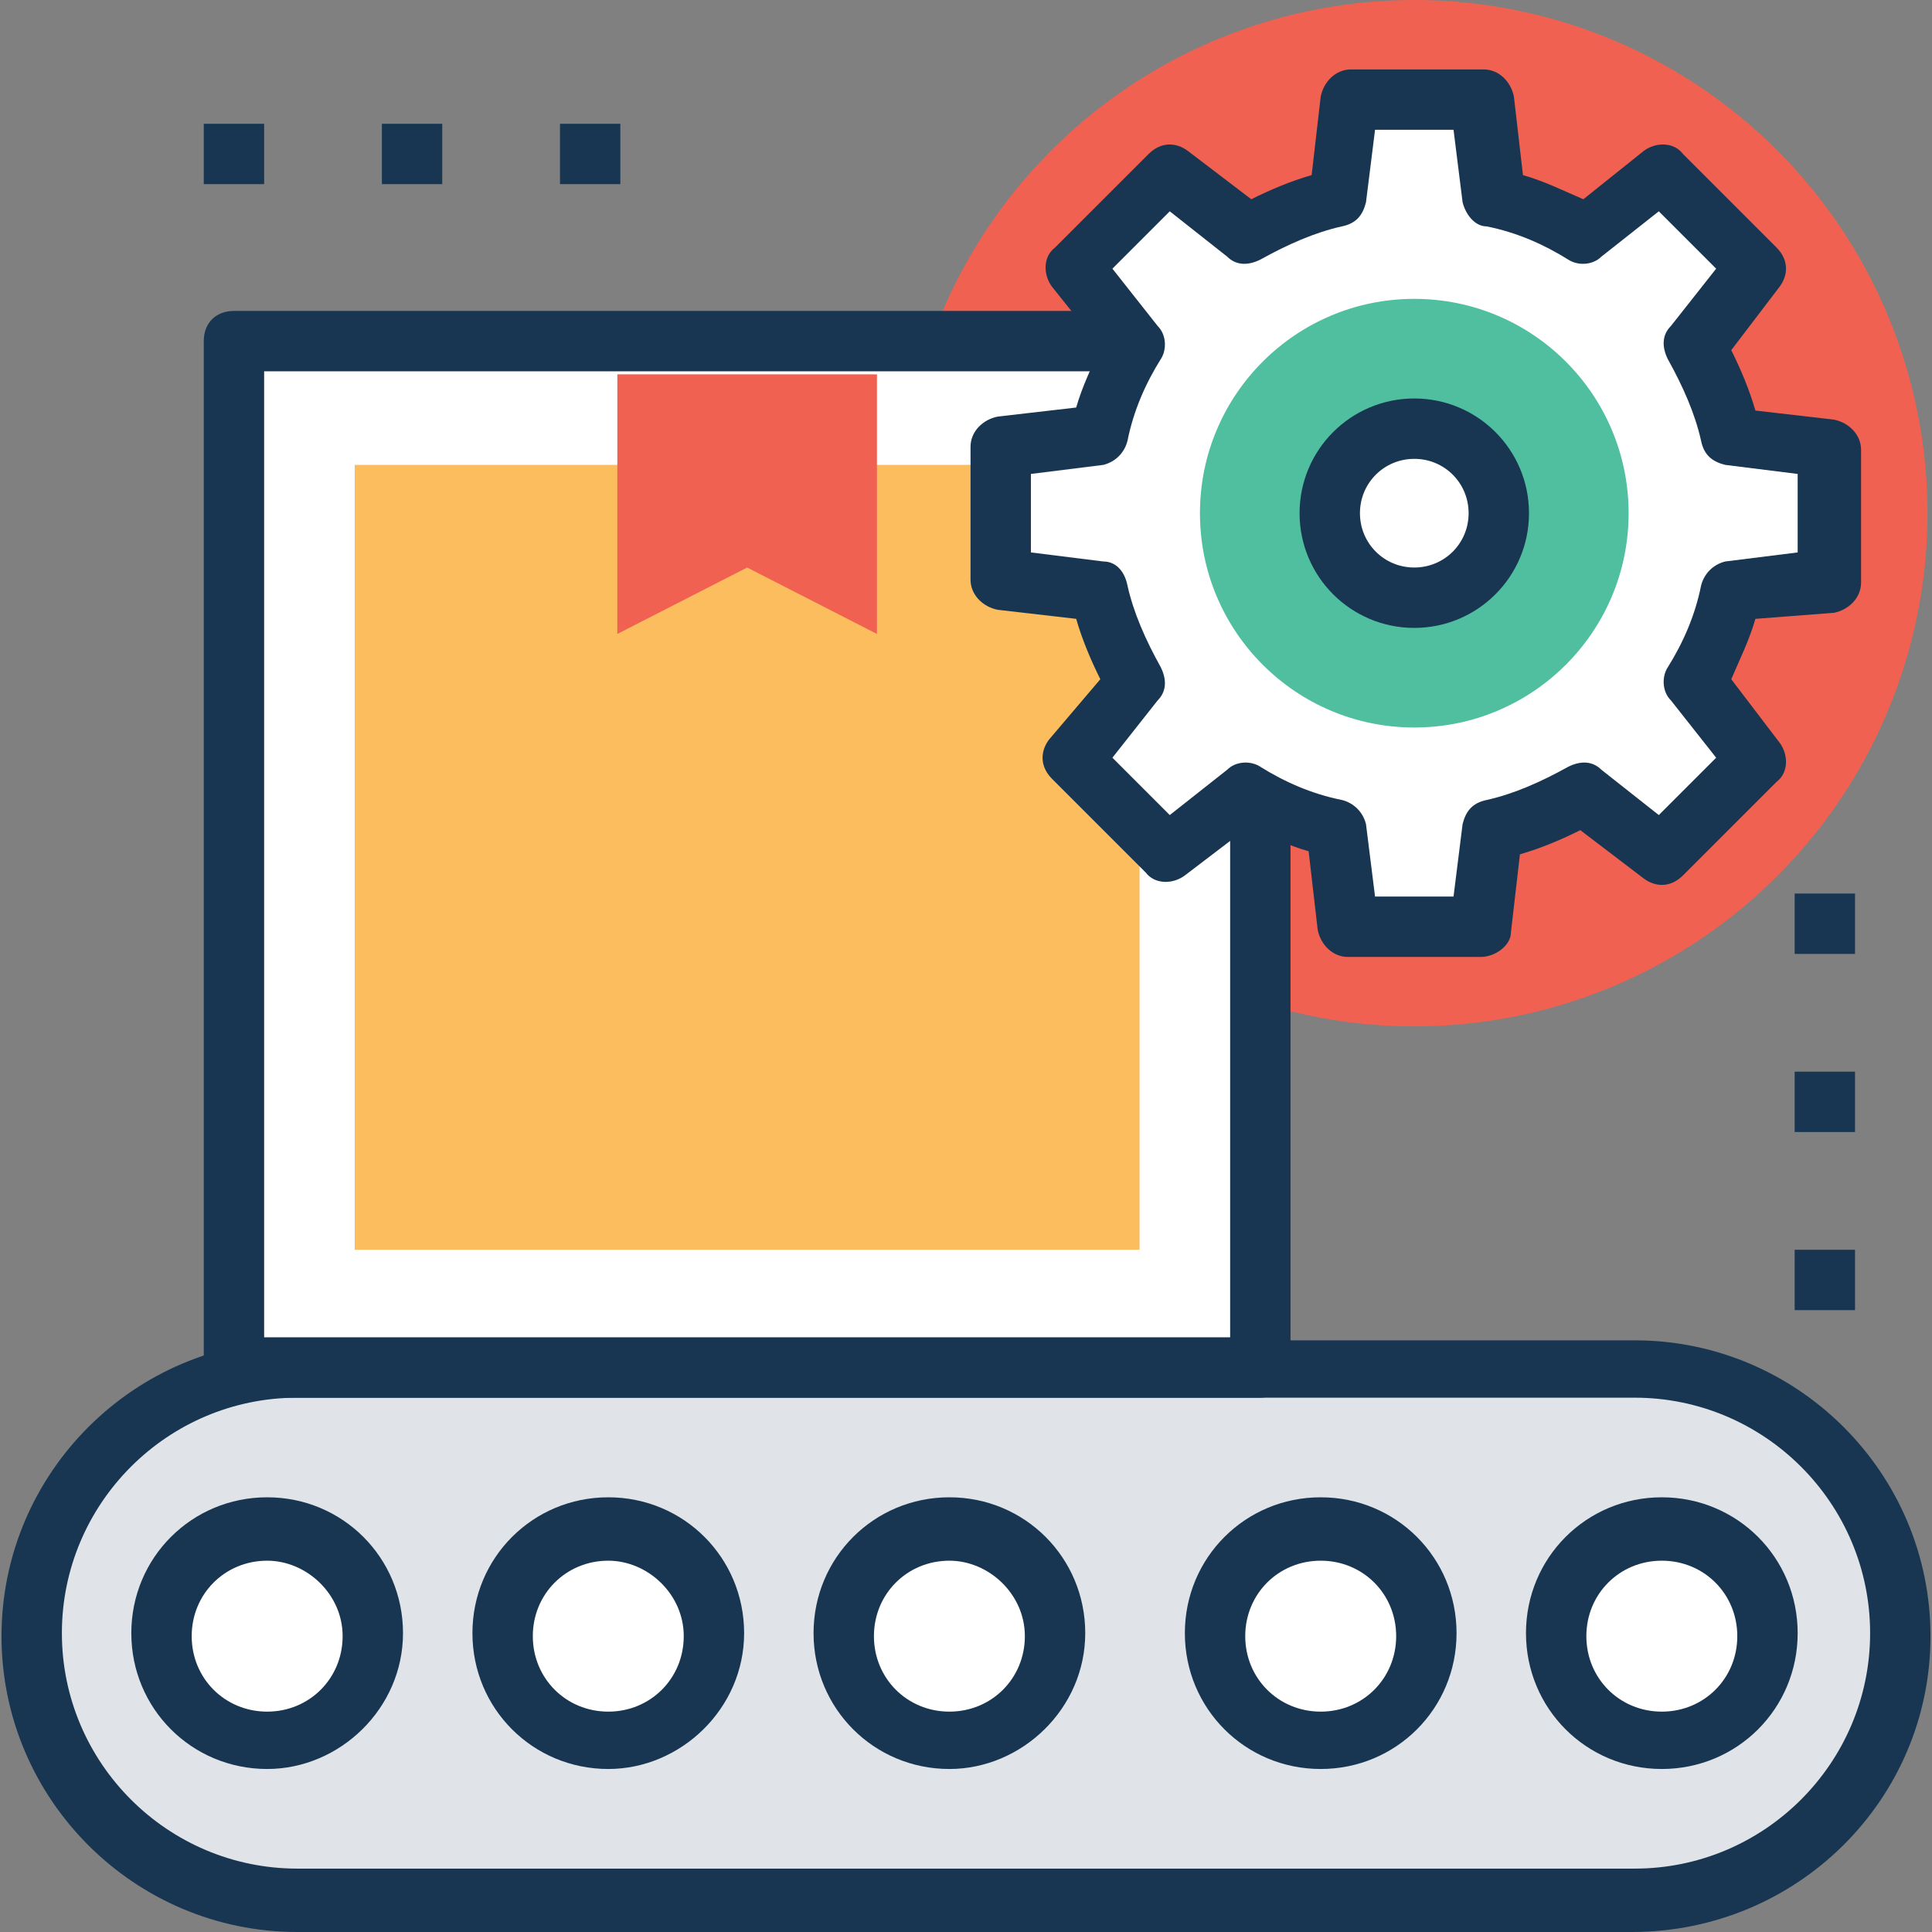 <?xml version="1.0"?>
<svg xmlns="http://www.w3.org/2000/svg" xmlns:xlink="http://www.w3.org/1999/xlink" xmlns:svgjs="http://svgjs.com/svgjs" version="1.1" width="512" height="512" x="0" y="0" viewBox="0 0 504.123 504.123" style="enable-background:new 0 0 512 512" xml:space="preserve"><rect x="0" y="0" width="504.123" height="504.123" fill="#808080" stroke="none"/><g>
<circle xmlns="http://www.w3.org/2000/svg" style="" cx="369.034" cy="133.908" r="133.908" fill="#f06151" data-original="#f06151"/>
<path xmlns="http://www.w3.org/2000/svg" style="" d="M425.748,356.825H77.588c-38.597,0-69.317,31.508-69.317,69.317s31.508,69.317,69.317,69.317h348.948  c38.597,0,69.317-31.508,69.317-69.317S464.345,356.825,425.748,356.825z" fill="#e0e4e8" data-original="#e0e4e8"/>
<path xmlns="http://www.w3.org/2000/svg" style="" d="M425.748,504.123H77.588c-42.535,0-77.194-34.658-77.194-77.194s34.658-77.194,77.194-77.194h348.948  c42.535,0,77.194,34.658,77.194,77.194S469.071,504.123,425.748,504.123z M77.588,364.702c-33.871,0-61.44,27.569-61.44,61.44  s27.569,61.44,61.44,61.44h348.948c33.871,0,61.44-27.569,61.44-61.44s-27.569-61.44-61.44-61.44H77.588z" fill="#183651" data-original="#183651"/>
<circle xmlns="http://www.w3.org/2000/svg" style="" cx="433.625" cy="426.929" r="27.569" fill="#ffffff" data-original="#ffffff"/>
<path xmlns="http://www.w3.org/2000/svg" style="" d="M433.625,461.588c-19.692,0-35.446-15.754-35.446-35.446c0-19.692,15.754-35.446,35.446-35.446  c19.692,0,35.446,15.754,35.446,35.446C469.071,445.834,453.317,461.588,433.625,461.588z M433.625,407.237  c-11.028,0-19.692,8.665-19.692,19.692s8.665,19.692,19.692,19.692s19.692-8.665,19.692-19.692S444.652,407.237,433.625,407.237z" fill="#183651" data-original="#183651"/>
<circle xmlns="http://www.w3.org/2000/svg" style="" cx="344.615" cy="426.929" r="27.569" fill="#ffffff" data-original="#ffffff"/>
<path xmlns="http://www.w3.org/2000/svg" style="" d="M344.615,461.588c-19.692,0-35.446-15.754-35.446-35.446c0-19.692,15.754-35.446,35.446-35.446  c19.692,0,35.446,15.754,35.446,35.446C380.062,445.834,364.308,461.588,344.615,461.588z M344.615,407.237  c-11.028,0-19.692,8.665-19.692,19.692s8.665,19.692,19.692,19.692s19.692-8.665,19.692-19.692S355.643,407.237,344.615,407.237z" fill="#183651" data-original="#183651"/>
<circle xmlns="http://www.w3.org/2000/svg" style="" cx="247.729" cy="426.929" r="27.569" fill="#ffffff" data-original="#ffffff"/>
<path xmlns="http://www.w3.org/2000/svg" style="" d="M247.729,461.588c-19.692,0-35.446-15.754-35.446-35.446c0-19.692,15.754-35.446,35.446-35.446  s35.446,15.754,35.446,35.446C283.175,445.834,266.634,461.588,247.729,461.588z M247.729,407.237  c-11.028,0-19.692,8.665-19.692,19.692s8.665,19.692,19.692,19.692s19.692-8.665,19.692-19.692S257.969,407.237,247.729,407.237z" fill="#183651" data-original="#183651"/>
<circle xmlns="http://www.w3.org/2000/svg" style="" cx="158.72" cy="426.929" r="27.569" fill="#ffffff" data-original="#ffffff"/>
<path xmlns="http://www.w3.org/2000/svg" style="" d="M158.72,461.588c-19.692,0-35.446-15.754-35.446-35.446c0-19.692,15.754-35.446,35.446-35.446  s35.446,15.754,35.446,35.446C194.166,445.834,177.625,461.588,158.72,461.588z M158.72,407.237  c-11.028,0-19.692,8.665-19.692,19.692s8.665,19.692,19.692,19.692c11.028,0,19.692-8.665,19.692-19.692  S168.96,407.237,158.72,407.237z" fill="#183651" data-original="#183651"/>
<circle xmlns="http://www.w3.org/2000/svg" style="" cx="69.711" cy="426.929" r="27.569" fill="#ffffff" data-original="#ffffff"/>
<path xmlns="http://www.w3.org/2000/svg" style="" d="M69.711,461.588c-19.692,0-35.446-15.754-35.446-35.446c0-19.692,15.754-35.446,35.446-35.446  s35.446,15.754,35.446,35.446C105.157,445.834,88.615,461.588,69.711,461.588z M69.711,407.237  c-11.028,0-19.692,8.665-19.692,19.692s8.665,19.692,19.692,19.692s19.692-8.665,19.692-19.692S79.951,407.237,69.711,407.237z" fill="#183651" data-original="#183651"/>
<rect xmlns="http://www.w3.org/2000/svg" x="61.046" y="89.797" style="" width="267.815" height="267.815" fill="#ffffff" data-original="#ffffff"/>
<path xmlns="http://www.w3.org/2000/svg" style="" d="M328.862,364.702H61.046c-4.726,0-7.877-3.151-7.877-7.877V89.009c0-4.726,3.151-7.877,7.877-7.877  h267.815c4.726,0,7.877,3.151,7.877,7.877v267.815C336.738,361.551,332.8,364.702,328.862,364.702z M68.923,348.948h252.062V96.886  H68.923C68.923,96.886,68.923,348.948,68.923,348.948z" fill="#183651" data-original="#183651"/>
<rect xmlns="http://www.w3.org/2000/svg" x="92.554" y="121.305" style="" width="204.8" height="204.8" fill="#fbbd5e" data-original="#fbbd5e"/>
<polygon xmlns="http://www.w3.org/2000/svg" style="" points="161.083,165.415 161.083,97.674 228.825,97.674 228.825,165.415 194.954,148.086 " fill="#f06151" data-original="#f06151"/>
<g xmlns="http://www.w3.org/2000/svg">
	<rect x="53.169" y="32.295" style="" width="15.754" height="15.754" fill="#183651" data-original="#183651"/>
	<rect x="99.643" y="32.295" style="" width="15.754" height="15.754" fill="#183651" data-original="#183651"/>
	<rect x="146.117" y="32.295" style="" width="15.754" height="15.754" fill="#183651" data-original="#183651"/>
	<rect x="468.283" y="233.157" style="" width="15.754" height="15.754" fill="#183651" data-original="#183651"/>
	<rect x="468.283" y="279.631" style="" width="15.754" height="15.754" fill="#183651" data-original="#183651"/>
	<rect x="468.283" y="326.105" style="" width="15.754" height="15.754" fill="#183651" data-original="#183651"/>
</g>
<path xmlns="http://www.w3.org/2000/svg" style="" d="M476.948,151.237v-34.658l-25.206-3.151c-2.363-8.665-5.514-15.754-9.452-23.631l15.754-20.48  l-24.418-24.418l-20.48,15.754c-7.089-3.938-14.966-7.877-23.631-9.452l-3.151-25.206h-34.658L348.554,51.2  c-8.665,2.363-15.754,5.514-23.631,9.452l-20.48-15.754l-24.418,24.418l15.754,20.48c-3.938,7.089-7.877,14.966-9.452,23.631  l-25.206,3.151v34.658l25.206,3.151c2.363,8.665,5.514,15.754,9.452,23.631l-15.754,20.48l24.418,24.418l20.48-15.754  c7.089,3.938,14.966,7.877,23.631,9.452l3.151,25.206h34.658l3.151-25.206c8.665-2.363,15.754-5.514,23.631-9.452l20.48,15.754  l24.418-24.418l-15.754-20.48c3.938-7.089,7.877-14.966,9.452-23.631L476.948,151.237z" fill="#ffffff" data-original="#ffffff"/>
<path xmlns="http://www.w3.org/2000/svg" style="" d="M386.363,249.698h-34.658c-3.938,0-7.089-3.151-7.877-7.089l-2.363-20.48  c-5.514-1.575-10.24-3.938-15.754-6.302l-16.542,12.603c-3.151,2.363-7.877,2.363-10.24-0.788l-24.418-24.418  c-3.151-3.151-3.151-7.089-0.788-10.24l13.391-15.754c-2.363-4.726-4.726-10.24-6.302-15.754l-20.48-2.363  c-3.938-0.788-7.089-3.938-7.089-7.877v-34.658c0-3.938,3.151-7.089,7.089-7.877l20.48-2.363c1.575-5.514,3.938-10.24,6.302-15.754  l-12.603-15.754c-2.363-3.151-2.363-7.877,0.788-10.24l24.418-24.418c3.151-3.151,7.089-3.151,10.24-0.788l16.542,12.603  c4.726-2.363,10.24-4.726,15.754-6.302l2.363-20.48c0.788-3.938,3.938-7.089,7.877-7.089h34.658c3.938,0,7.089,3.151,7.877,7.089  l2.363,20.48c5.514,1.575,10.24,3.938,15.754,6.302l15.754-12.603c3.151-2.363,7.877-2.363,10.24,0.788l24.418,24.418  c3.151,3.151,3.151,7.089,0.788,10.24l-12.603,16.542c2.363,4.726,4.726,10.24,6.302,15.754l20.48,2.363  c3.938,0.788,7.089,3.938,7.089,7.877v34.658c0,3.938-3.151,7.089-7.089,7.877l-20.48,1.575c-1.575,5.514-3.938,10.24-6.302,15.754  l12.603,16.542c2.363,3.151,2.363,7.877-0.788,10.24l-24.418,24.418c-3.151,3.151-7.089,3.151-10.24,0.788l-16.542-12.603  c-4.726,2.363-10.24,4.726-15.754,6.302l-2.363,20.48C394.24,246.548,390.302,249.698,386.363,249.698z M358.794,233.945h20.48  l2.363-18.905c0.788-3.151,2.363-5.514,6.302-6.302c7.089-1.575,14.178-4.726,21.268-8.665c3.151-1.575,6.302-1.575,8.665,0.788  l14.966,11.815l14.966-14.966l-11.815-14.966c-2.363-2.363-2.363-6.302-0.788-8.665c3.938-6.302,7.089-13.391,8.665-21.268  c0.788-3.151,3.151-5.514,6.302-6.302l18.905-2.363v-20.48l-18.905-2.363c-3.151-0.788-5.514-2.363-6.302-6.302  c-1.575-7.089-4.726-14.178-8.665-21.268c-1.575-3.151-1.575-6.302,0.788-8.665l11.815-14.966l-14.966-14.966l-14.966,11.815  c-2.363,2.363-6.302,2.363-8.665,0.788c-6.302-3.938-13.391-7.089-21.268-8.665c-3.151,0-5.514-3.151-6.301-6.302l-2.363-18.905  h-20.48l-2.363,18.905c-0.788,3.151-2.363,5.514-6.302,6.302c-7.089,1.575-14.178,4.726-21.268,8.665  c-3.151,1.575-6.302,1.575-8.665-0.788l-14.966-11.815l-14.966,14.966l11.815,14.966c2.363,2.363,2.363,6.302,0.788,8.665  c-3.938,6.302-7.089,13.391-8.665,21.268c-0.788,3.151-3.151,5.514-6.302,6.302l-18.905,2.363v20.48l18.905,2.363  c3.151,0,5.514,2.363,6.302,6.302c1.575,7.089,4.726,14.178,8.665,21.268c1.575,3.151,1.575,6.302-0.788,8.665l-11.815,14.966  l14.966,14.966l14.966-11.815c2.363-2.363,6.302-2.363,8.665-0.788c6.302,3.938,13.391,7.089,21.268,8.665  c3.151,0.788,5.514,3.151,6.302,6.302L358.794,233.945z" fill="#183651" data-original="#183651"/>
<circle xmlns="http://www.w3.org/2000/svg" style="" cx="369.034" cy="133.908" r="55.926" fill="#4fbf9f" data-original="#4fbf9f"/>
<circle xmlns="http://www.w3.org/2000/svg" style="" cx="369.034" cy="133.908" r="22.055" fill="#ffffff" data-original="#ffffff"/>
<path xmlns="http://www.w3.org/2000/svg" style="" d="M369.034,163.84c-16.542,0-29.932-13.391-29.932-29.932s13.391-29.932,29.932-29.932  c16.542,0,29.932,13.391,29.932,29.932S385.575,163.84,369.034,163.84z M369.034,119.729c-7.877,0-14.178,6.302-14.178,14.178  s6.302,14.178,14.178,14.178s14.178-6.302,14.178-14.178S376.911,119.729,369.034,119.729z" fill="#183651" data-original="#183651"/>
<g xmlns="http://www.w3.org/2000/svg">
</g>
<g xmlns="http://www.w3.org/2000/svg">
</g>
<g xmlns="http://www.w3.org/2000/svg">
</g>
<g xmlns="http://www.w3.org/2000/svg">
</g>
<g xmlns="http://www.w3.org/2000/svg">
</g>
<g xmlns="http://www.w3.org/2000/svg">
</g>
<g xmlns="http://www.w3.org/2000/svg">
</g>
<g xmlns="http://www.w3.org/2000/svg">
</g>
<g xmlns="http://www.w3.org/2000/svg">
</g>
<g xmlns="http://www.w3.org/2000/svg">
</g>
<g xmlns="http://www.w3.org/2000/svg">
</g>
<g xmlns="http://www.w3.org/2000/svg">
</g>
<g xmlns="http://www.w3.org/2000/svg">
</g>
<g xmlns="http://www.w3.org/2000/svg">
</g>
<g xmlns="http://www.w3.org/2000/svg">
</g>
</g></svg>

